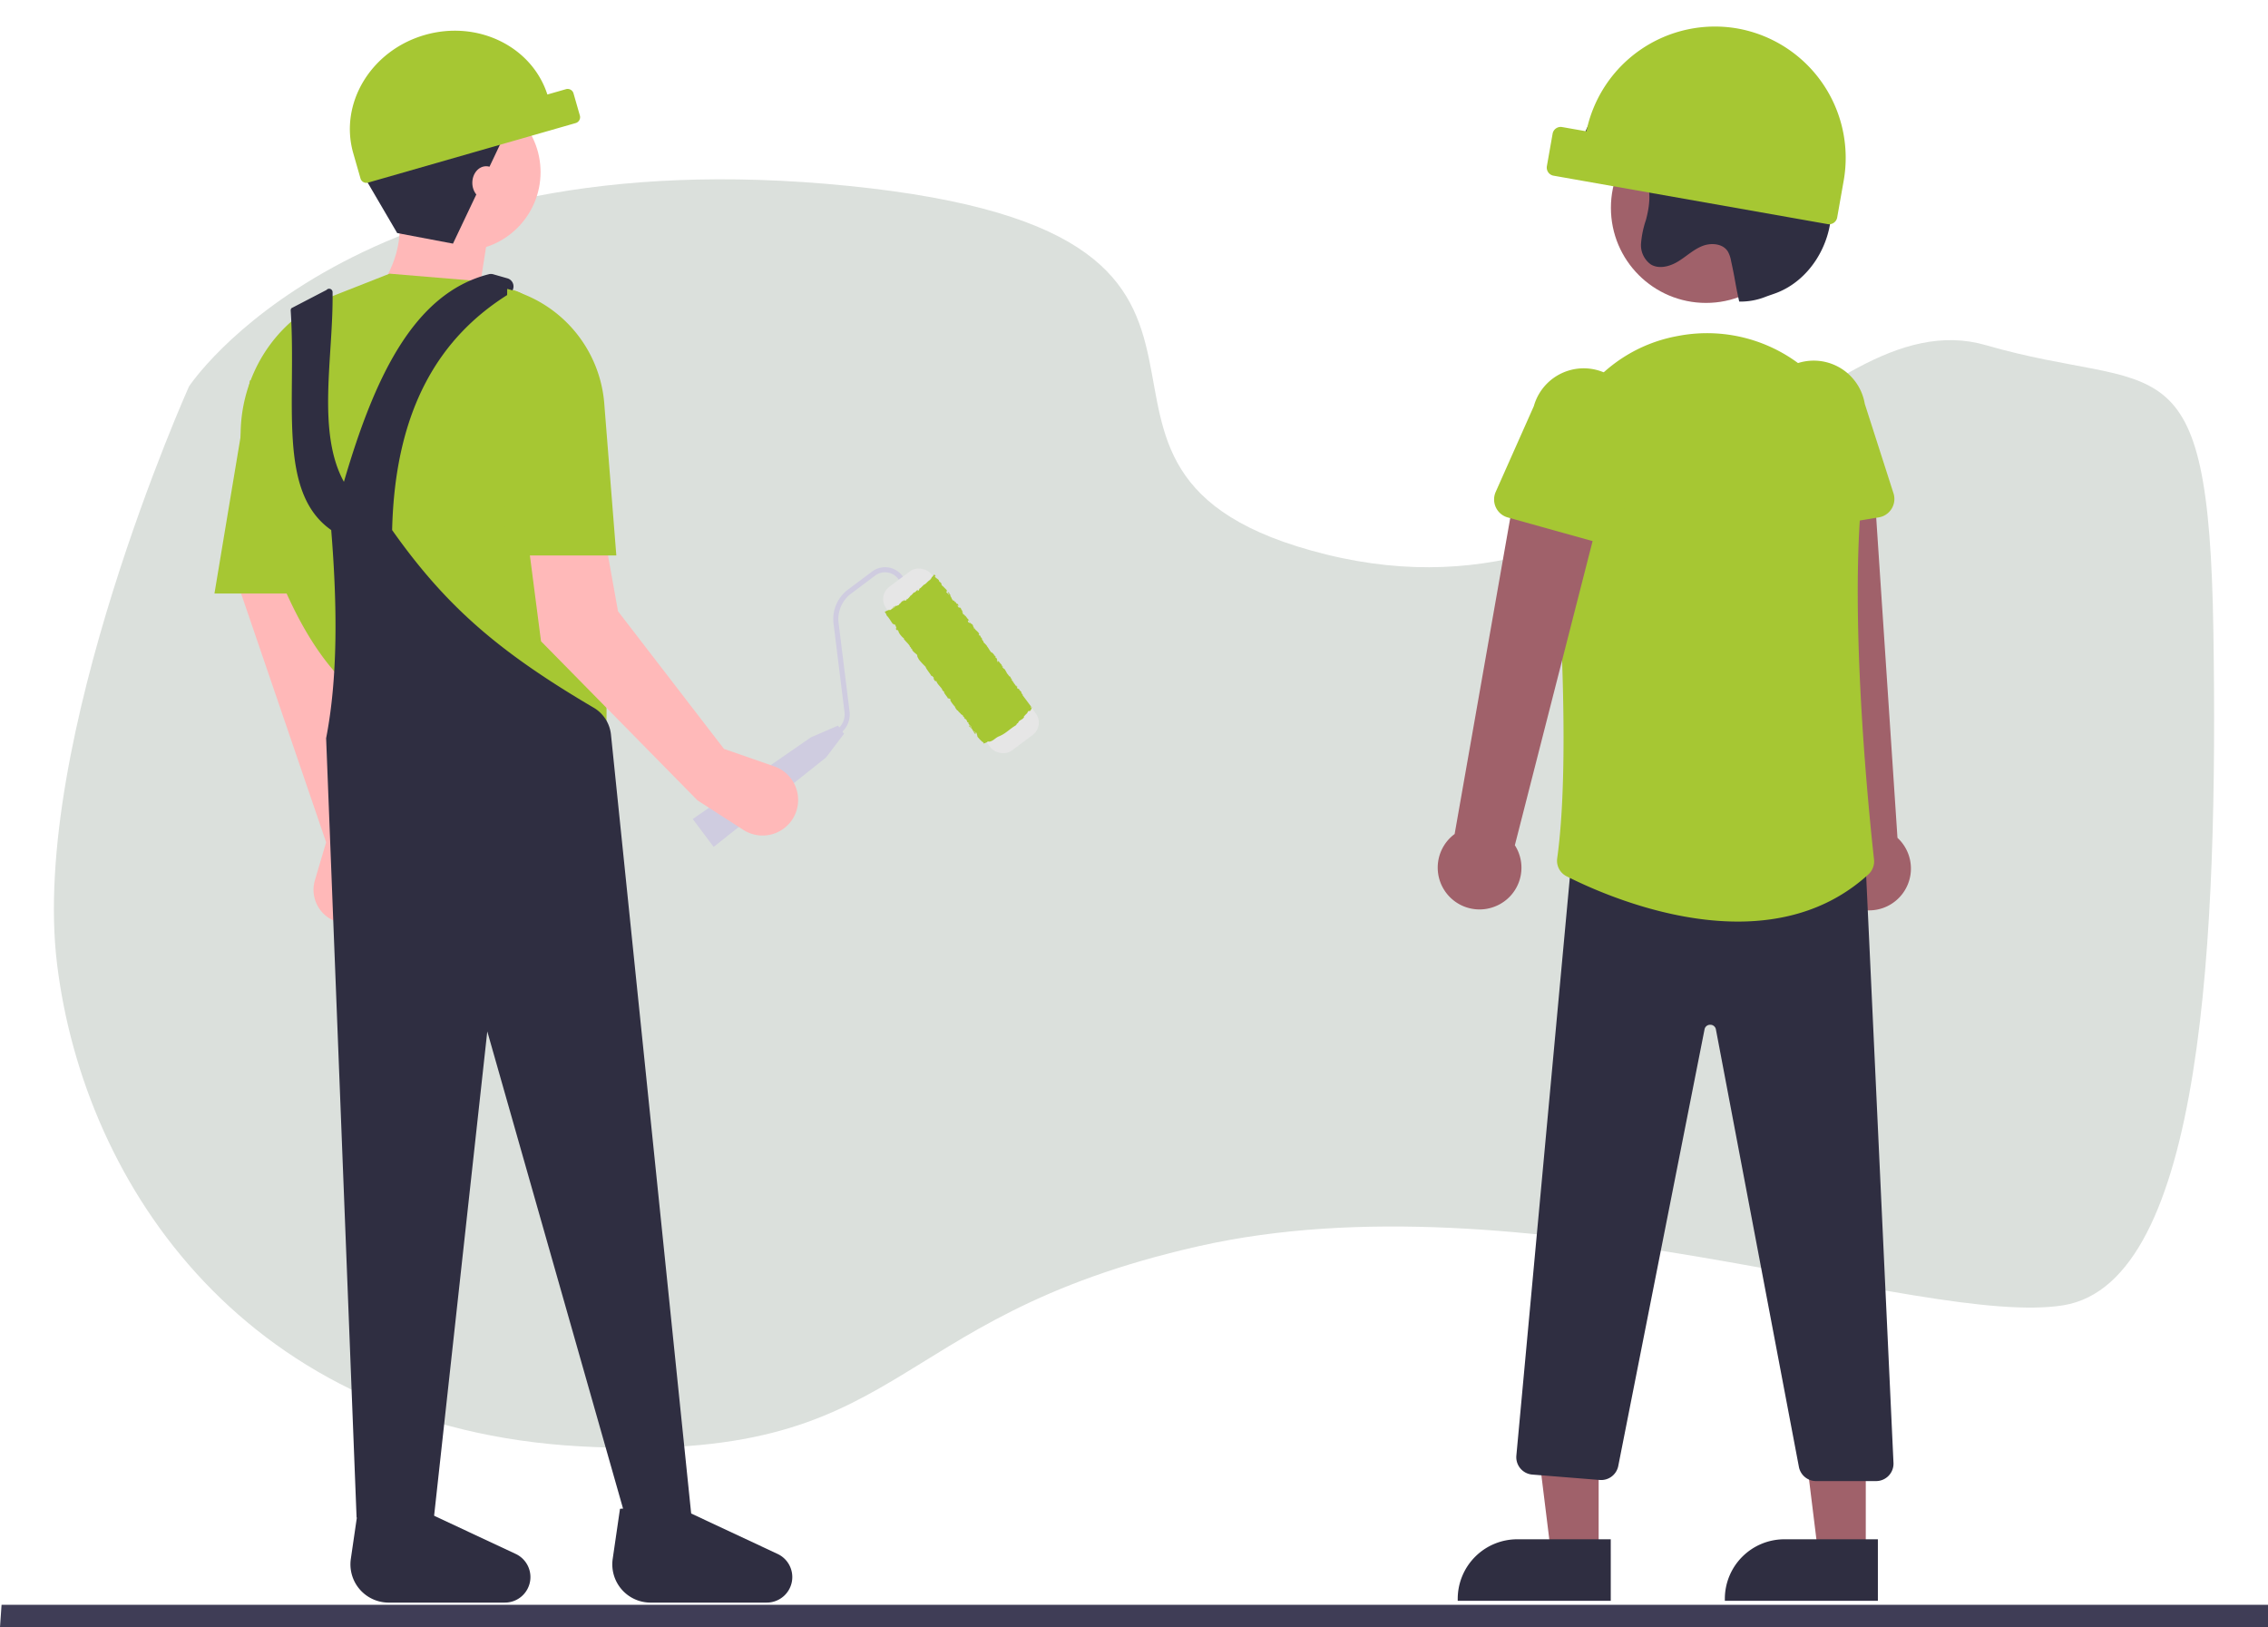 <svg xmlns="http://www.w3.org/2000/svg" width="1070.158" height="767.614" viewBox="0 0 1070.158 767.614"><defs><style>.a{fill:#dbe0dc;}.b{fill:#a0616a;}.c{fill:#a6c733;}.d{fill:#2f2e41;}.e{fill:#cfcce0;}.f{fill:#e6e6e6;}.g{fill:#3f3d56;}.h{fill:#ffb8b8;}.i{fill:#ffb9b9;}</style></defs><g transform="translate(-397.421 -408.249)"><path class="a" d="M6391.234,538.319s77.276-118.234,311.252-94.621,68.691,135.234,225.39,173.872,229.682-122.354,311.251-98.742,105.183-6.44,107.328,135.233-4.293,306.959-70.837,317.691-255.44-62.25-407.847-27.905-135.233,103.035-291.933,94.449S6341.864,915.941,6328.984,810.76,6391.234,538.319,6391.234,538.319Z" transform="translate(-5904.644 52.251)"/><g transform="translate(397.421 408.249)"><g transform="translate(678.386)"><path class="b" d="M743.234,621.6a19.623,19.623,0,0,1-5.821-29.522L712.042,415.161l42.659,1.175,11.526,173.538a19.73,19.73,0,0,1-22.992,31.73Z" transform="translate(-549.291 -194.645)"/><path class="c" d="M710.908,466.829a8.79,8.79,0,0,1-3.16-6.61l-.716-44.156a24.436,24.436,0,1,1,48.2-8.1l13.541,42.185a8.8,8.8,0,0,1-6.946,11.37l-43.846,7.235a8.789,8.789,0,0,1-7.07-1.926Z" transform="translate(-553.715 -217.45)"/><path class="b" d="M538.31,543.932H515.917l-10.655-86.38h33.054Z" transform="translate(-462.37 189.515)"/><path class="d" d="M700.325,720.979l-72.21,0v-.913a28.106,28.106,0,0,1,28.107-28.106h0l44.1,0Z" transform="translate(-618.672 34.178)"/><path class="b" d="M607.31,543.932H584.917l-10.655-86.38h33.054Z" transform="translate(-405.329 189.515)"/><path class="d" d="M769.325,720.979l-72.21,0v-.913a28.105,28.105,0,0,1,28.107-28.106h0l44.1,0Z" transform="translate(-561.63 34.178)"/><path class="d" d="M776.606,806.709,737.437,600.293a2.657,2.657,0,0,0-2.678-2.212h-.011a2.656,2.656,0,0,0-2.683,2.191L691.347,806.277a8.225,8.225,0,0,1-8.708,6.543l-31.832-2.546a8.221,8.221,0,0,1-7.527-8.971l26.78-289.389,136.853,3.569.848.023L821.222,804.73a8.221,8.221,0,0,1-8.211,8.611H784.672A8.237,8.237,0,0,1,776.606,806.709Z" transform="translate(-606.166 -114.66)"/><circle class="b" cx="44.865" cy="44.865" r="44.865" transform="translate(81.726 53.167)"/><path class="c" d="M659.23,636.681a8.207,8.207,0,0,1-4.411-8.47c5.8-41.445,2.106-114.729-2.015-168.909-2.824-37.131,22.133-70.374,58.052-77.325.559-.107,1.118-.212,1.676-.312h0a72.333,72.333,0,0,1,62.038,17.964,73.1,73.1,0,0,1,23.666,60.837c-5.324,60.395,4.13,150.806,6.079,168.317a8.314,8.314,0,0,1-2.684,7.032c-18.208,16.619-40.172,22.24-61.556,22.24C705.493,658.053,672.428,643.35,659.23,636.681Z" transform="translate(-598.441 -223.313)"/><path class="b" d="M650.378,621.361a19.624,19.624,0,0,0,8.965-28.724l44.275-173.161-42.537-3.425L630.937,587.339a19.73,19.73,0,0,0,19.442,34.021Z" transform="translate(-622.946 -193.909)"/><path class="c" d="M686.762,471.826l-42.812-11.914a8.8,8.8,0,0,1-5.681-12.052l18-40.481a24.436,24.436,0,1,1,47.045,13.24l-5.466,43.822a8.8,8.8,0,0,1-11.089,7.385Z" transform="translate(-610.906 -215.812)"/><path class="d" d="M734.081,418.944A32.149,32.149,0,0,0,746.5,416.7c1.738-.67,3.542-1.22,5.276-1.89,15.32-5.919,25.411-22.234,25.773-38.654S769.4,343.8,756.779,333.3,727.8,317.4,711.422,316.154c-17.64-1.343-37.5,3.13-47.359,17.82-2.623,3.91-4.459,8.654-2.9,13.376a8.559,8.559,0,0,0,2.412,3.7c4.4,3.916,8.79.972,13.278.711,6.168-.358,11.708,4.635,13.7,10.484s1.115,12.287-.493,18.253a45.59,45.59,0,0,0-2.3,11.1,11.158,11.158,0,0,0,4.623,9.825c3.854,2.33,8.916.981,12.772-1.345s7.189-5.56,11.354-7.271,9.762-1.332,12.187,2.463a13.485,13.485,0,0,1,1.541,4.448c2.173,9.9,1.674,9.32,3.848,19.222Z" transform="translate(-591.827 -276.679)"/><path class="c" d="M77.261,0h0A61.932,61.932,0,0,0,15.5,60.157l-11.639.007A3.872,3.872,0,0,0,0,64.045V79.572a3.872,3.872,0,0,0,3.863,3.882H135.207a3.872,3.872,0,0,0,3.863-3.881V62.1A61.957,61.957,0,0,0,77.261,0Z" transform="matrix(0.985, 0.174, -0.174, 0.985, 65.358, 0)"/></g><g transform="translate(326.873 265.122)"><path class="e" d="M314.3,505.694l-1.439-1.92,10.445-7.828a8.826,8.826,0,0,0,3.459-8.128l-5.175-41.786a17.393,17.393,0,0,1,6.816-16.02l11.385-8.532a10.183,10.183,0,0,1,14.24,2.04l2.637,3.519-1.92,1.439-2.637-3.519a7.781,7.781,0,0,0-10.88-1.559l-11.385,8.532a14.988,14.988,0,0,0-5.873,13.8l5.174,41.786a11.23,11.23,0,0,1-4.4,10.343Z" transform="translate(-255.156 -417.001)"/><path class="e" d="M154.925,380.526l8.516-11.216-2.879-3.84-12.768,5.54-55.74,38.516,9.867,13.167Z" transform="translate(-92.055 -288.292)"/><rect class="f" width="26.738" height="96.498" rx="7.272" transform="translate(86.942 16.034) rotate(-36.846)"/><path class="c" d="M418.17,485.738c-.142.172-.42.4-.544.321l.247-.443c-.018-.021-.034-.044-.05-.066l.047-.061-3.551-4.739.093.006-.163-.1-.45-.6c.057-.012.131.005.237.111-.183-.558-.4-.313-.522-.821-.005-.062.023-.054.065-.024l-.417-.367c.128.037.161-.233.317.067-.409-.912-1.171-1.087-1.161-1.554l.068.051c-.683-.752-.514-.345-.749-.349l-.379-.506.1-.658-.3.061c-.076-.118-.224-.351-.1-.377-.464-.3-.044.144-.369.011-.2-.69-1.206-1.411-.941-1.8-.314-.066.254.612-.294.127.26-.451-.563-.614-.755-1.237.311,0,.555.547.362-.077-.556-.046-.643-1.011-1.018-1.378-.281.18-.786-.818-1.4-1.446a19.254,19.254,0,0,0-1.223-2.136l.059-.014c-.363.076-.812-.629-1.231-1.073.175-.1.3-.062.573.148l-.343-.456a1.235,1.235,0,0,1-.572-.425l.287-.036a10.919,10.919,0,0,1-1.606-1.929c-.15.065-.128.5-.327.547l-.31-.414a.234.234,0,0,1,.269.065c-.066-.061-.274-.19-.337-.365l.418.2c-.192-.412-.282-.079-.479-.376.149-.1-.055-.288.09-.333.068.062.126.293.265.359a2.385,2.385,0,0,1-.406-1c-.061.09-.195.146-.39-.075-.466-.6.018-.338-.173-.748-.211-.072-.4-.538-.621-.386-.132-.179-.056-.287-.049-.4-.331-.243-1.128-1.449-1.092-.922l.045.092-.048-.044c-.987-.87-1.482-2.233-2.342-3.187l.074-.053a14.709,14.709,0,0,0-1.549-1.642c-.135-.181-.187-.525-.044-.512a3.352,3.352,0,0,1-.911-1.181c.478.375-.01-.245.453.412-.392-.653-.379-.877-1.065-1.38.351.083-.109-.631-.38-.878l.186.524a7.786,7.786,0,0,1-.666-.9l.36-.027c-.634-1.463-2.181-1.861-2.393-3.177-.416-.2.385.764-.034.62a10.191,10.191,0,0,1-.625-1.632c-.451-.883-.9-.463-1.424-1.35-.008.169-.166.442-.706-.108-.4-.6-.162-.975.178-.667.11.131.132.218.1.235.17.161.389.375.313.078l-.142-.009c-.124-.35-.722-1.129-.441-1.051-.406-.37-.281-.078-.086.276-.423-.827-.854-1.148-1.335-1.965.042.156.023.343-.066.223-.721-1.187-.53-.364-1.13-1.085-.187-.525.43-.084-.246-.756-.256-.528.157-.27.365-.14a5.282,5.282,0,0,1-1.116-1.783l.341.31a3.509,3.509,0,0,1-.47-.545l-.019.337c-.129-.235-.263-.416-.188-.466-.278-.134-.163.384-.645.066-.124-.349-.742-.792-.584-1.063.59.95.158-.272.76.455a2.078,2.078,0,0,1-.4-.539c0-.051.07-.006.127.043-.433-1.007-.554-.2-1.212-1.085.214.015.093-.39-.043-.513.264.358-.089.333-.433.081-.324-.643-.537-.56-.748-.865l.206.374c-.216-.017-.411-.314-.748-.678.076-.11.339.307.277.132-.557-.268-.507-1.169-1.119-1.665-.124-.349.224-.21.1-.5-.682-.559-.378-.876-1.058-1.492-.019.338.051.343-.5-.037l1.011,1.093-.824-.57c.266.359.675.672.806.909-.414-.256-.343-.251-.359.029-.1-.686-.879-.856-1.126-1.554l.445-.307c-.444-.995-1.354-1.345-2.073-2.53l.191.411c-.283-.019-.535-.664-.872-.969.169-.075.055-.338.03-.558-.093.1-.6-.815-.959-.7l-.179-.636c-.549-.895-1.286-.859-2-1.917.151.037.147-.1.174-.19s.095-.109.47.275c-.34-.457-.647-.921-.674-.749a.8.8,0,0,0-.092-.16l-.064-.082c-.023-.024-.053.045-.081.067l-.386.475a2.532,2.532,0,0,1-.724.727c-.127.235-.086.459-.458.8-.064.011-.055-.071-.055-.071.017.112-.4.55-.01.456-1.18.352-2.207,2.138-3.248,2.412-.536.564-1.2,1.226-1.728,1.692,0-.071-.057-.07.056-.142-.845.506-.114.789-1.088,1.354-.621.137.351-.5.009-.357-.5-.359-.972.919-1.775,1.108l.118-.14c-.564.2-.941,1.039-1.706,1.569,0,0,0-.069-.05-.075a8.777,8.777,0,0,1-1.908,2.014c.092-.35.26-.335-.016-.429-.307.259.318.24-.3.758-.286.048-.821.29-1.029.122l.609-.442c-.5-.041-.792.564-1.153.74l-.038-.146c-.923.687-.747.985-1.8,1.64l.166.022c-.384.667-.589.131-1.026.713l-.362-.2a17.528,17.528,0,0,1-1.836,1.556,11.317,11.317,0,0,1,1.424-1.476,5.064,5.064,0,0,0-1.393,1.049c.138-.119.287-.309.467-.349a4.314,4.314,0,0,1-1.681,1.416c-.065-.359-.834-.011-1.765.444l-.352.172-.179.088c-.058.03-.152.051-.075.112.143.2.281.408.4.6a2.811,2.811,0,0,1,.452,1.009l.586.666c.13.148.253.3.373.459.239.315.462.646.684.988.444.684.886,1.41,1.453,2.132.046-.847.334.419.713-.006.281.316.372.451.368.505l-.034-.084.035.09h0l.509,1.235c.054.343-.342-.251-.419-.145.527.774.046.456.3,1.041.084-.221.424.089.683.561l-.244-.756c1.022.868.3,1.186,1.328,2.064l-.391-.228c.489.479,1.493,2,2.25,2.26.02.134-.007.353-.218.139.915,1.334,2.54,2.593,3.072,3.764l-.183-.016c.212.218.52.266.637.651-.057.018-.182-.015-.1.1a3.079,3.079,0,0,1,.848.865l-.328-.181c.8,1.369,1.751,1.712,2.619,2.713-.324.239.315,1.31.634,1.845l-.059.017a35.478,35.478,0,0,0,3.283,3.561c.283,1.107,2,2.97,2.818,4.475-.1-.251.276-.154.489.063.173.367.883.713.55.884l-.079-.118c-.11.457.458,1.054.833,1.571l.45-.205c.44,1.758,2.831,3.348,2.875,4.455.338.25.637.651.973.9l-.22.138a23.687,23.687,0,0,0,1.8,2.467l-.317-.114c.454.633,1.187.339,1.63.905l-.18.4a16.139,16.139,0,0,0,2.458,3.252c-.058.016-.172.051-.316-.115.376.518,1.274,2.137,1.559,1.633-.267.22.814,1.142,1.376,1.638l-.272.061a2.828,2.828,0,0,1,1.306.9c.1.184-.056.266-.167.009.3.627.512.281.9,1.025l-.315-.149a1.365,1.365,0,0,0,.826.673c.347.292.748,1.105.626,1.326a1.02,1.02,0,0,1,.745.558c-.036.1-.17.009-.236-.036.566,1.044,1.285,1.22,1.569,2.017a.2.2,0,0,0-.04.2c-.555-.751-.994-1.361-.937-1.315-.188.141.231.769-.388.484a6.408,6.408,0,0,1,1.785,1.63.338.338,0,0,1-.007.127l-.067-.045a1.129,1.129,0,0,0,.309.349,3.732,3.732,0,0,0,.308.53c-.1.186.435.755.653,1.061.187-.179.449.24.343-.257.021.059-.067-.038-.226-.232a.828.828,0,0,0-.117-.112l.033.007-.574-.738a1.291,1.291,0,0,1,.692.76c.248.055.511.124.647.171.022.627.461,1.536.367,1.779.4.416.826.943,1.253,1.4a8.224,8.224,0,0,0,.653.634,2.394,2.394,0,0,0,.749.543.83.83,0,0,1,.236.407c.036.134.094.121.161.158a.879.879,0,0,1-.207.092l-.136-.149a.907.907,0,0,0-.234-.207c.181.12.3.564.656.284l.909-.37a3.049,3.049,0,0,0,.6-.3c.131-.091.215-.182.222-.275.828-.165-.326.464.72-.012l-.107.154c2.337-.351,3.019-2.2,5.5-2.805-.173.046-.258.071-.317.039,2.665-1.122,4.773-3.372,7.205-4.813.679-.439.589-.674.841-1.118l.314.088.4-.793c.674-.979,1.941-.947,2.644-2.348l-.269.013c.4-.362,1.044-1.335,1.149-1.124a.334.334,0,0,1,.182-.351l.12.082c.227-.384.435-.78.651-1.167.723-.724.356.5,1.3-.66C418.042,486.66,418.375,485.631,418.17,485.738Zm-4.914-6.472a.237.237,0,0,1,.008.078l-.182-.243c.057.053.113.1.174.165Zm-22.181,18.443.043,0a.318.318,0,0,1-.163,0c-.179-.178-.189-.276-.167-.335.075.092.164.2.287.332Z" transform="translate(-258.231 -417.32)"/></g><g transform="translate(0 29.649)"><path class="g" d="M348.121,656.793H1417.543V667.36H347.385Z" transform="translate(-347.385 70.606)"/><path class="h" d="M992.564,536.259l3.936,19.187a15.882,15.882,0,0,1-20.844,18.168h0a15.882,15.882,0,0,1-9.941-19.488l5.294-17.867-47.9-140.111h40.716Z" transform="translate(-817.126 -168.56)"/><circle class="h" cx="37.123" cy="37.123" r="37.123" transform="translate(180.819 14.429)"/><path class="h" d="M932.306,323.37l-49.1-5.988c11.264-14.123,15.523-28.868,11.975-44.309l44.308,4.79Z" transform="translate(-707.769 -205.954)"/><path class="c" d="M1013.489,523.008l-116.16-26.346c-24.829-19.31-40.958-57.612-53.418-103.928-9.08-33.753,7.234-69.688,39.3-83.605q1.15-.5,2.323-.961l26.168-10.3,43.111,3.593,15.381,4.195a17.445,17.445,0,0,1,12.66,14.228C1003.53,395.764,1017.161,466.14,1013.489,523.008Z" transform="translate(-727.878 -198.419)"/><path class="c" d="M856.25,316.527H804.756l16.766-100.592,34.728,3.592Z" transform="translate(-703.564 -66.186)"/><path class="d" d="M999.818,884.63H968.683L903.417,655.3,878.232,884.63H841.745l-14.37-367.641c5.484-28.207,5.367-61.823,2.4-98.2-25.68-17.978-16.276-60.655-19.118-103.532a1.635,1.635,0,0,1,.372-1.15l16.548-8.6a1.618,1.618,0,0,1,2.837,1.185c.421,29.98-7.661,65.634,5.349,89.345,14.135-48.318,32.557-88.888,68.42-97.945a3.973,3.973,0,0,1,2.06.041l6.678,1.908a3.967,3.967,0,0,1,.954,7.206c-32.809,20.27-54.015,54.208-55.359,111.544,25.528,36.128,50.388,57.513,95.14,83.814a16.686,16.686,0,0,1,8.122,12.683Z" transform="translate(-673.491 -198.388)"/><path class="d" d="M907.656,306.872l-26.324-4.985-15.661-26.754a35.569,35.569,0,0,1,4.164-41.658h0A35.569,35.569,0,0,1,901.4,221.953l34.117,4.874a22.529,22.529,0,0,1,19.094,25.644l-22.98,3.91Z" transform="translate(-693.918 -221.595)"/><path class="d" d="M846.334,789.431H791.492a18.042,18.042,0,0,1-17.853-20.645l3.443-23.606,24.891-1.844,49.464,23.136a12.047,12.047,0,0,1,6.888,12.054h0a12.047,12.047,0,0,1-11.992,10.9Z" transform="translate(-484.534 -63.072)"/><path class="d" d="M941.854,789.431H887.012a18.042,18.042,0,0,1-17.853-20.645l3.443-23.606,24.891-1.844,49.464,23.136a12.047,12.047,0,0,1,6.888,12.054h0a12.047,12.047,0,0,1-11.993,10.9Z" transform="translate(-703.616 -63.072)"/><path class="i" d="M869.757,516.251l23.725,8.247a16.778,16.778,0,0,1,4.857,29.04h0a16.777,16.777,0,0,1-19.446.916l-21.625-13.918L783.43,465.481l-11.443-88.219a67.176,67.176,0,0,1,23.694-60.315h0L819.76,451.331Z" transform="translate(-528.151 -192.624)"/><path class="c" d="M889.974,429.123h-52.69l1.2-125.74h0a60.731,60.731,0,0,1,45.883,55.129Z" transform="translate(-599.161 -196.745)"/><ellipse class="h" cx="6.519" cy="7.823" rx="6.519" ry="7.823" transform="translate(222.866 48.77)"/></g><path class="c" d="M47.858,0h0C73.7,0,94.872,19.011,95.678,42.939l9.011,0a2.887,2.887,0,0,1,2.991,2.77V56.8a2.887,2.887,0,0,1-2.991,2.771H2.991A2.887,2.887,0,0,1,0,56.8V44.329C0,19.846,21.427,0,47.858,0Z" transform="translate(154.473 29.681) rotate(-16)"/></g></g></svg>